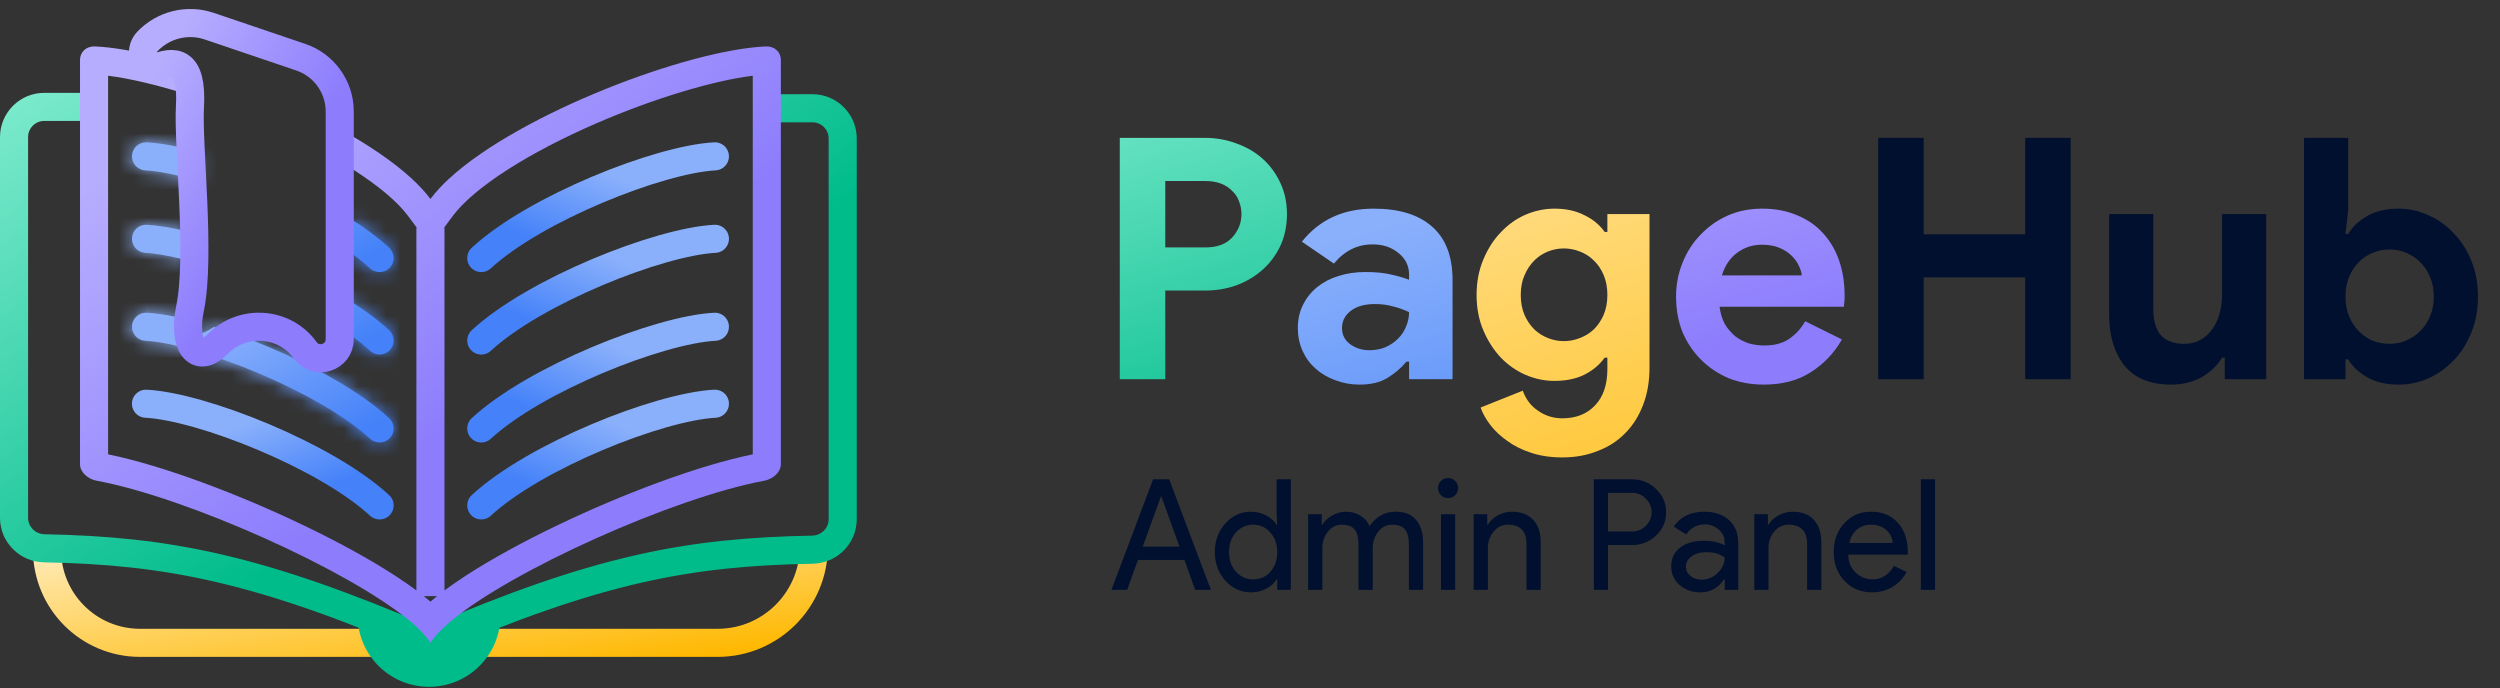 <svg width="178" height="49" viewBox="0 0 178 49" fill="none" xmlns="http://www.w3.org/2000/svg">
<rect x="0" y="0" width="178" height="49" fill="#333333" stroke="none"/>
<path d="M79.728 27V9.816H85.776C86.592 9.816 87.352 9.952 88.056 10.224C88.776 10.48 89.4 10.848 89.928 11.328C90.456 11.808 90.872 12.384 91.176 13.056C91.48 13.712 91.632 14.44 91.632 15.24C91.632 16.056 91.48 16.8 91.176 17.472C90.872 18.128 90.456 18.696 89.928 19.176C89.4 19.656 88.776 20.032 88.056 20.304C87.352 20.56 86.592 20.688 85.776 20.688H82.968V27H79.728ZM85.824 17.616C86.672 17.616 87.312 17.376 87.744 16.896C88.176 16.416 88.392 15.864 88.392 15.24C88.392 14.936 88.336 14.64 88.224 14.352C88.128 14.064 87.968 13.816 87.744 13.608C87.536 13.384 87.272 13.208 86.952 13.08C86.632 12.952 86.256 12.888 85.824 12.888H82.968V17.616H85.824Z" fill="url(#paint0_linear_94_120)"/>
<path d="M100.326 25.752H100.134C99.766 26.2 99.318 26.584 98.79 26.904C98.278 27.224 97.614 27.384 96.798 27.384C96.19 27.384 95.614 27.28 95.07 27.072C94.542 26.88 94.078 26.608 93.678 26.256C93.278 25.904 92.966 25.48 92.742 24.984C92.518 24.488 92.406 23.944 92.406 23.352C92.406 22.744 92.526 22.2 92.766 21.72C93.006 21.224 93.342 20.8 93.774 20.448C94.206 20.096 94.71 19.832 95.286 19.656C95.878 19.464 96.518 19.368 97.206 19.368C97.974 19.368 98.606 19.432 99.102 19.56C99.598 19.672 100.006 19.792 100.326 19.92V19.56C100.326 18.936 100.078 18.424 99.582 18.024C99.086 17.608 98.47 17.4 97.734 17.4C96.646 17.4 95.726 17.856 94.974 18.768L92.694 17.208C93.942 15.64 95.646 14.856 97.806 14.856C99.63 14.856 101.022 15.288 101.982 16.152C102.942 17 103.422 18.264 103.422 19.944V27H100.326V25.752ZM100.326 22.224C99.958 22.048 99.574 21.912 99.174 21.816C98.79 21.704 98.366 21.648 97.902 21.648C97.15 21.648 96.566 21.816 96.15 22.152C95.75 22.472 95.55 22.872 95.55 23.352C95.55 23.832 95.742 24.216 96.126 24.504C96.526 24.792 96.982 24.936 97.494 24.936C97.91 24.936 98.294 24.864 98.646 24.72C98.998 24.56 99.294 24.36 99.534 24.12C99.79 23.864 99.982 23.576 100.11 23.256C100.254 22.92 100.326 22.576 100.326 22.224Z" fill="url(#paint1_linear_94_120)"/>
<path d="M111.229 32.568C110.397 32.568 109.653 32.456 108.997 32.232C108.357 32.024 107.797 31.744 107.317 31.392C106.837 31.056 106.437 30.68 106.117 30.264C105.797 29.848 105.565 29.432 105.421 29.016L108.421 27.816C108.645 28.44 109.013 28.92 109.525 29.256C110.037 29.608 110.605 29.784 111.229 29.784C112.221 29.784 113.005 29.472 113.581 28.848C114.157 28.24 114.445 27.384 114.445 26.28V25.464H114.253C113.885 25.976 113.397 26.384 112.789 26.688C112.197 26.976 111.493 27.12 110.677 27.12C109.973 27.12 109.285 26.976 108.613 26.688C107.957 26.4 107.373 25.992 106.861 25.464C106.349 24.92 105.933 24.272 105.613 23.52C105.293 22.768 105.133 21.928 105.133 21C105.133 20.072 105.293 19.232 105.613 18.48C105.933 17.712 106.349 17.064 106.861 16.536C107.373 15.992 107.957 15.576 108.613 15.288C109.285 15 109.973 14.856 110.677 14.856C111.493 14.856 112.197 15.008 112.789 15.312C113.397 15.6 113.885 16 114.253 16.512H114.445V15.24H117.445V26.16C117.445 27.152 117.293 28.04 116.989 28.824C116.685 29.624 116.261 30.296 115.717 30.84C115.173 31.4 114.517 31.824 113.749 32.112C112.997 32.416 112.157 32.568 111.229 32.568ZM111.349 24.288C111.733 24.288 112.109 24.216 112.477 24.072C112.861 23.928 113.197 23.72 113.485 23.448C113.773 23.16 114.005 22.816 114.181 22.416C114.357 22 114.445 21.528 114.445 21C114.445 20.472 114.357 20 114.181 19.584C114.005 19.168 113.773 18.824 113.485 18.552C113.197 18.264 112.861 18.048 112.477 17.904C112.109 17.76 111.733 17.688 111.349 17.688C110.965 17.688 110.589 17.76 110.221 17.904C109.853 18.048 109.525 18.264 109.237 18.552C108.949 18.84 108.717 19.192 108.541 19.608C108.365 20.008 108.277 20.472 108.277 21C108.277 21.528 108.365 22 108.541 22.416C108.717 22.816 108.949 23.16 109.237 23.448C109.525 23.72 109.853 23.928 110.221 24.072C110.589 24.216 110.965 24.288 111.349 24.288Z" fill="url(#paint2_linear_94_120)"/>
<path d="M131.144 24.168C130.6 25.128 129.864 25.904 128.936 26.496C128.024 27.088 126.904 27.384 125.576 27.384C124.68 27.384 123.848 27.232 123.08 26.928C122.328 26.608 121.672 26.168 121.112 25.608C120.552 25.048 120.112 24.392 119.792 23.64C119.488 22.872 119.336 22.032 119.336 21.12C119.336 20.272 119.488 19.472 119.792 18.72C120.096 17.952 120.52 17.288 121.064 16.728C121.608 16.152 122.248 15.696 122.984 15.36C123.736 15.024 124.56 14.856 125.456 14.856C126.4 14.856 127.24 15.016 127.976 15.336C128.712 15.64 129.328 16.072 129.824 16.632C130.32 17.176 130.696 17.824 130.952 18.576C131.208 19.328 131.336 20.144 131.336 21.024C131.336 21.136 131.336 21.232 131.336 21.312C131.32 21.408 131.312 21.496 131.312 21.576C131.296 21.656 131.288 21.744 131.288 21.84H122.432C122.496 22.32 122.624 22.736 122.816 23.088C123.024 23.424 123.272 23.712 123.56 23.952C123.864 24.176 124.192 24.344 124.544 24.456C124.896 24.552 125.256 24.6 125.624 24.6C126.344 24.6 126.936 24.44 127.4 24.12C127.88 23.784 128.256 23.368 128.528 22.872L131.144 24.168ZM128.288 19.608C128.272 19.4 128.2 19.168 128.072 18.912C127.96 18.656 127.784 18.416 127.544 18.192C127.32 17.968 127.032 17.784 126.68 17.64C126.344 17.496 125.936 17.424 125.456 17.424C124.784 17.424 124.192 17.616 123.68 18C123.168 18.384 122.808 18.92 122.6 19.608H128.288Z" fill="url(#paint3_linear_94_120)"/>
<path d="M133.728 9.816H136.968V16.68H144.192V9.816H147.432V27H144.192V19.752H136.968V27H133.728V9.816ZM158.402 25.464H158.21C157.842 26.056 157.346 26.528 156.722 26.88C156.098 27.216 155.386 27.384 154.586 27.384C153.098 27.384 151.986 26.928 151.25 26.016C150.53 25.104 150.17 23.888 150.17 22.368V15.24H153.314V21.984C153.314 22.832 153.498 23.464 153.866 23.88C154.25 24.28 154.802 24.48 155.522 24.48C155.954 24.48 156.33 24.392 156.65 24.216C156.986 24.024 157.266 23.776 157.49 23.472C157.73 23.152 157.906 22.784 158.018 22.368C158.146 21.936 158.21 21.48 158.21 21V15.24H161.354V27H158.402V25.464ZM164.047 9.816H167.191V14.976L166.999 16.656H167.191C167.479 16.16 167.927 15.736 168.535 15.384C169.143 15.032 169.895 14.856 170.791 14.856C171.543 14.856 172.255 15.016 172.927 15.336C173.615 15.64 174.215 16.072 174.727 16.632C175.255 17.176 175.671 17.832 175.975 18.6C176.279 19.368 176.431 20.208 176.431 21.12C176.431 22.032 176.279 22.872 175.975 23.64C175.671 24.408 175.255 25.072 174.727 25.632C174.215 26.176 173.615 26.608 172.927 26.928C172.255 27.232 171.543 27.384 170.791 27.384C169.895 27.384 169.143 27.208 168.535 26.856C167.927 26.504 167.479 26.08 167.191 25.584H166.999V27H164.047V9.816ZM170.143 24.48C170.559 24.48 170.951 24.4 171.319 24.24C171.703 24.08 172.039 23.856 172.327 23.568C172.615 23.28 172.847 22.928 173.023 22.512C173.199 22.096 173.287 21.632 173.287 21.12C173.287 20.608 173.199 20.144 173.023 19.728C172.847 19.312 172.615 18.96 172.327 18.672C172.039 18.384 171.703 18.16 171.319 18C170.951 17.84 170.559 17.76 170.143 17.76C169.727 17.76 169.327 17.84 168.943 18C168.575 18.144 168.247 18.36 167.959 18.648C167.671 18.936 167.439 19.288 167.263 19.704C167.087 20.12 166.999 20.592 166.999 21.12C166.999 21.648 167.087 22.12 167.263 22.536C167.439 22.952 167.671 23.304 167.959 23.592C168.247 23.88 168.575 24.104 168.943 24.264C169.327 24.408 169.727 24.48 170.143 24.48Z" fill="#01102F"/>
<path d="M82.652 35.367L81.365 38.92H83.983L82.696 35.367H82.652ZM80.254 42H79.132L82.102 34.124H83.246L86.216 42H85.094L84.335 39.866H81.024L80.254 42ZM89.222 41.252C89.721 41.252 90.128 41.072 90.444 40.713C90.773 40.354 90.939 39.884 90.939 39.305C90.939 38.74 90.773 38.275 90.444 37.908C90.121 37.541 89.714 37.358 89.222 37.358C88.739 37.358 88.332 37.541 88.001 37.908C87.671 38.275 87.507 38.74 87.507 39.305C87.507 39.877 87.671 40.343 88.001 40.702C88.332 41.069 88.739 41.252 89.222 41.252ZM89.058 42.176C88.353 42.176 87.749 41.897 87.243 41.34C86.744 40.775 86.495 40.097 86.495 39.305C86.495 38.513 86.744 37.835 87.243 37.27C87.749 36.713 88.353 36.434 89.058 36.434C89.454 36.434 89.813 36.518 90.135 36.687C90.466 36.856 90.719 37.079 90.894 37.358H90.939L90.894 36.61V34.124H91.906V42H90.939V41.252H90.894C90.719 41.531 90.466 41.754 90.135 41.923C89.813 42.092 89.454 42.176 89.058 42.176ZM94.152 42H93.14V36.61H94.108V37.358H94.152C94.306 37.094 94.541 36.874 94.856 36.698C95.179 36.522 95.498 36.434 95.813 36.434C96.209 36.434 96.558 36.526 96.858 36.709C97.159 36.892 97.379 37.145 97.518 37.468C97.966 36.779 98.585 36.434 99.377 36.434C100.001 36.434 100.481 36.625 100.818 37.006C101.156 37.387 101.324 37.93 101.324 38.634V42H100.312V38.788C100.312 38.282 100.221 37.919 100.037 37.699C99.854 37.472 99.546 37.358 99.113 37.358C98.725 37.358 98.398 37.523 98.134 37.853C97.87 38.183 97.738 38.572 97.738 39.019V42H96.726V38.788C96.726 38.282 96.635 37.919 96.451 37.699C96.268 37.472 95.96 37.358 95.527 37.358C95.139 37.358 94.812 37.523 94.548 37.853C94.284 38.183 94.152 38.572 94.152 39.019V42ZM103.817 34.751C103.817 34.949 103.747 35.118 103.608 35.257C103.468 35.396 103.3 35.466 103.102 35.466C102.904 35.466 102.735 35.396 102.596 35.257C102.456 35.118 102.387 34.949 102.387 34.751C102.387 34.553 102.456 34.384 102.596 34.245C102.735 34.106 102.904 34.036 103.102 34.036C103.3 34.036 103.468 34.106 103.608 34.245C103.747 34.384 103.817 34.553 103.817 34.751ZM103.608 36.61V42H102.596V36.61H103.608ZM104.925 36.61H105.893V37.358H105.937C106.091 37.094 106.325 36.874 106.641 36.698C106.963 36.522 107.297 36.434 107.642 36.434C108.302 36.434 108.808 36.625 109.16 37.006C109.519 37.38 109.699 37.915 109.699 38.612V42H108.687V38.678C108.665 37.798 108.221 37.358 107.356 37.358C106.952 37.358 106.615 37.523 106.344 37.853C106.072 38.176 105.937 38.564 105.937 39.019V42H104.925V36.61ZM114.492 38.81V42H113.48V34.124H116.164C116.846 34.124 117.425 34.351 117.902 34.806C118.386 35.261 118.628 35.814 118.628 36.467C118.628 37.134 118.386 37.692 117.902 38.139C117.432 38.586 116.853 38.81 116.164 38.81H114.492ZM114.492 35.092V37.842H116.186C116.589 37.842 116.923 37.706 117.187 37.435C117.458 37.164 117.594 36.841 117.594 36.467C117.594 36.1 117.458 35.781 117.187 35.51C116.923 35.231 116.589 35.092 116.186 35.092H114.492ZM120.035 40.35C120.035 40.614 120.145 40.834 120.365 41.01C120.592 41.186 120.856 41.274 121.157 41.274C121.582 41.274 121.96 41.116 122.29 40.801C122.627 40.486 122.796 40.115 122.796 39.69C122.48 39.441 122.04 39.316 121.476 39.316C121.065 39.316 120.72 39.415 120.442 39.613C120.17 39.811 120.035 40.057 120.035 40.35ZM121.344 36.434C122.092 36.434 122.682 36.636 123.115 37.039C123.547 37.435 123.764 37.981 123.764 38.678V42H122.796V41.252H122.752C122.334 41.868 121.776 42.176 121.08 42.176C120.486 42.176 119.987 42 119.584 41.648C119.188 41.296 118.99 40.856 118.99 40.328C118.99 39.771 119.199 39.327 119.617 38.997C120.042 38.667 120.607 38.502 121.311 38.502C121.912 38.502 122.407 38.612 122.796 38.832V38.601C122.796 38.249 122.656 37.952 122.378 37.71C122.099 37.461 121.773 37.336 121.399 37.336C120.834 37.336 120.387 37.574 120.057 38.051L119.166 37.49C119.657 36.786 120.383 36.434 121.344 36.434ZM124.905 36.61H125.873V37.358H125.917C126.071 37.094 126.306 36.874 126.621 36.698C126.944 36.522 127.277 36.434 127.622 36.434C128.282 36.434 128.788 36.625 129.14 37.006C129.499 37.38 129.679 37.915 129.679 38.612V42H128.667V38.678C128.645 37.798 128.201 37.358 127.336 37.358C126.933 37.358 126.595 37.523 126.324 37.853C126.053 38.176 125.917 38.564 125.917 39.019V42H124.905V36.61ZM133.287 42.176C132.495 42.176 131.842 41.905 131.329 41.362C130.816 40.819 130.559 40.134 130.559 39.305C130.559 38.484 130.808 37.802 131.307 37.259C131.806 36.709 132.444 36.434 133.221 36.434C134.02 36.434 134.655 36.694 135.124 37.215C135.601 37.728 135.839 38.451 135.839 39.382L135.828 39.492H131.593C131.608 40.02 131.784 40.445 132.121 40.768C132.458 41.091 132.862 41.252 133.331 41.252C133.976 41.252 134.482 40.929 134.849 40.284L135.751 40.724C135.509 41.179 135.172 41.534 134.739 41.791C134.314 42.048 133.83 42.176 133.287 42.176ZM131.67 38.656H134.761C134.732 38.282 134.578 37.974 134.299 37.732C134.028 37.483 133.661 37.358 133.199 37.358C132.818 37.358 132.488 37.475 132.209 37.71C131.938 37.945 131.758 38.26 131.67 38.656ZM137.776 34.124V42H136.764V34.124H137.776Z" fill="#01102F"/>
<path d="M3.348 39.149V39.149C3.348 42.805 6.312 45.77 9.969 45.77H51.096C54.879 45.77 57.945 42.703 57.945 38.92V38.92" stroke="url(#paint4_linear_94_120)" stroke-width="2"/>
<path d="M6.577 7.61H3.153C1.964 7.61 1 8.574 1 9.763V36.868C1 38.056 1.964 39.016 3.152 39.039C11.957 39.206 18.497 40.478 30.549 45.672C42.601 40.478 49.043 39.304 57.848 39.136C59.036 39.114 60 38.154 60 36.966V9.861C60 8.672 59.036 7.708 57.847 7.708H54.423" stroke="url(#paint5_linear_94_120)" stroke-width="2"/>
<path d="M25.461 43.813H35.637C35.637 46.623 33.359 48.901 30.549 48.901C27.739 48.901 25.461 46.623 25.461 43.813Z" fill="#00BC8B"/>
<mask id="path-6-inside-1_94_120" fill="white">
<path fill-rule="evenodd" clip-rule="evenodd" d="M13.548 22.794C12.381 22.499 11.319 22.312 10.447 22.267C9.895 22.238 9.425 22.661 9.396 23.213C9.367 23.765 9.791 24.235 10.342 24.264C12.158 24.359 15.234 25.234 18.385 26.564C21.529 27.891 24.567 29.595 26.35 31.24C26.756 31.615 27.388 31.59 27.763 31.184C28.137 30.778 28.112 30.145 27.706 29.771C25.673 27.894 22.387 26.082 19.163 24.721C17.846 24.165 16.508 23.672 15.239 23.275C13.871 24.167 13.61 23.742 13.548 22.794Z"/>
</mask>
<path fill-rule="evenodd" clip-rule="evenodd" d="M13.548 22.794C12.381 22.499 11.319 22.312 10.447 22.267C9.895 22.238 9.425 22.661 9.396 23.213C9.367 23.765 9.791 24.235 10.342 24.264C12.158 24.359 15.234 25.234 18.385 26.564C21.529 27.891 24.567 29.595 26.35 31.24C26.756 31.615 27.388 31.59 27.763 31.184C28.137 30.778 28.112 30.145 27.706 29.771C25.673 27.894 22.387 26.082 19.163 24.721C17.846 24.165 16.508 23.672 15.239 23.275C13.871 24.167 13.61 23.742 13.548 22.794Z" fill="url(#paint6_linear_94_120)"/>
<path d="M10.447 22.267L10.342 24.264H10.342L10.447 22.267ZM13.548 22.794L15.543 22.663L15.448 21.212L14.039 20.855L13.548 22.794ZM9.396 23.213L11.393 23.317V23.317L9.396 23.213ZM10.342 24.264L10.447 22.267H10.447L10.342 24.264ZM18.385 26.564L19.163 24.721L18.385 26.564ZM26.35 31.24L27.706 29.771H27.706L26.35 31.24ZM27.763 31.184L29.233 32.54L29.233 32.54L27.763 31.184ZM27.706 29.771L29.063 28.301L29.063 28.301L27.706 29.771ZM19.163 24.721L18.385 26.564L19.163 24.721ZM15.239 23.275L15.836 21.366L14.936 21.085L14.146 21.6L15.239 23.275ZM10.342 24.264C11.037 24.3 11.96 24.455 13.057 24.733L14.039 20.855C12.802 20.542 11.602 20.324 10.551 20.269L10.342 24.264ZM11.393 23.317C11.364 23.869 10.894 24.293 10.342 24.264L10.551 20.269C8.897 20.183 7.485 21.454 7.399 23.108L11.393 23.317ZM10.447 22.267C10.998 22.295 11.422 22.766 11.393 23.317L7.399 23.108C7.312 24.763 8.583 26.175 10.238 26.261L10.447 22.267ZM19.163 24.721C15.948 23.364 12.615 22.38 10.447 22.267L10.238 26.261C11.702 26.337 14.52 27.103 17.608 28.406L19.163 24.721ZM27.706 29.771C25.673 27.894 22.387 26.082 19.163 24.721L17.608 28.406C20.67 29.699 23.461 31.296 24.993 32.71L27.706 29.771ZM26.293 29.827C26.668 29.422 27.3 29.396 27.706 29.771L24.993 32.71C26.211 33.834 28.109 33.758 29.233 32.54L26.293 29.827ZM26.35 31.24C25.944 30.866 25.919 30.233 26.293 29.827L29.233 32.54C30.356 31.323 30.28 29.425 29.063 28.301L26.35 31.24ZM18.385 26.564C21.528 27.89 24.567 29.595 26.35 31.24L29.063 28.301C26.779 26.193 23.245 24.273 19.941 22.879L18.385 26.564ZM14.643 25.184C15.845 25.56 17.122 26.03 18.385 26.564L19.941 22.879C18.569 22.3 17.171 21.783 15.836 21.366L14.643 25.184ZM14.146 21.6C13.866 21.783 13.764 21.816 13.789 21.808C13.798 21.804 14.215 21.664 14.746 21.91C15.311 22.172 15.499 22.633 15.538 22.745C15.572 22.844 15.556 22.856 15.543 22.663L11.552 22.925C11.571 23.207 11.611 23.627 11.754 24.044C11.902 24.474 12.253 25.163 13.062 25.539C13.837 25.898 14.58 25.756 15.025 25.611C15.486 25.462 15.928 25.213 16.332 24.95L14.146 21.6Z" fill="url(#paint7_linear_94_120)" mask="url(#path-6-inside-1_94_120)"/>
<mask id="path-8-inside-2_94_120" fill="white">
<path fill-rule="evenodd" clip-rule="evenodd" d="M13.347 16.482C12.259 16.216 11.269 16.047 10.446 16.005C9.895 15.976 9.424 16.399 9.396 16.951C9.367 17.502 9.79 17.973 10.342 18.002C11.134 18.043 12.166 18.233 13.34 18.544C13.34 17.826 13.342 17.132 13.347 16.482ZM24.091 23.265C24.963 23.831 25.732 24.408 26.349 24.978C26.755 25.353 27.388 25.328 27.762 24.922C28.137 24.516 28.112 23.883 27.706 23.509C26.738 22.615 25.486 21.736 24.091 20.914V23.265Z"/>
</mask>
<path fill-rule="evenodd" clip-rule="evenodd" d="M13.347 16.482C12.259 16.216 11.269 16.047 10.446 16.005C9.895 15.976 9.424 16.399 9.396 16.951C9.367 17.502 9.79 17.973 10.342 18.002C11.134 18.043 12.166 18.233 13.34 18.544C13.34 17.826 13.342 17.132 13.347 16.482ZM24.091 23.265C24.963 23.831 25.732 24.408 26.349 24.978C26.755 25.353 27.388 25.328 27.762 24.922C28.137 24.516 28.112 23.883 27.706 23.509C26.738 22.615 25.486 21.736 24.091 20.914V23.265Z" fill="url(#paint8_linear_94_120)"/>
<path d="M10.446 16.005L10.342 18.002H10.342L10.446 16.005ZM13.347 16.482L15.347 16.499L15.361 14.916L13.823 14.54L13.347 16.482ZM9.396 16.951L11.393 17.055V17.055L9.396 16.951ZM10.342 18.002L10.446 16.005H10.446L10.342 18.002ZM13.34 18.544L12.827 20.477L15.341 21.145L15.34 18.544L13.34 18.544ZM26.349 24.978L27.706 23.509L26.349 24.978ZM24.091 23.265H22.091V24.35L23.002 24.942L24.091 23.265ZM27.762 24.922L29.232 26.278L29.232 26.278L27.762 24.922ZM27.706 23.509L29.062 22.039L29.062 22.039L27.706 23.509ZM24.091 20.914L25.108 19.191L22.091 17.412V20.914H24.091ZM10.342 18.002C10.995 18.036 11.853 18.175 12.871 18.425L13.823 14.54C12.666 14.256 11.543 14.059 10.551 14.007L10.342 18.002ZM11.393 17.055C11.364 17.607 10.893 18.031 10.342 18.002L10.551 14.007C8.896 13.921 7.485 15.192 7.398 16.846L11.393 17.055ZM10.446 16.005C10.998 16.033 11.422 16.504 11.393 17.055L7.398 16.846C7.312 18.501 8.583 19.913 10.238 19.999L10.446 16.005ZM13.853 16.611C12.615 16.283 11.434 16.056 10.446 16.005L10.238 19.999C10.835 20.03 11.718 20.183 12.827 20.477L13.853 16.611ZM15.34 18.544C15.34 17.83 15.342 17.141 15.347 16.499L11.347 16.465C11.342 17.122 11.34 17.823 11.34 18.545L15.34 18.544ZM27.706 23.509C26.982 22.84 26.116 22.195 25.181 21.587L23.002 24.942C23.81 25.466 24.481 25.976 24.993 26.448L27.706 23.509ZM26.293 23.565C26.668 23.159 27.3 23.134 27.706 23.509L24.993 26.448C26.21 27.572 28.108 27.496 29.232 26.278L26.293 23.565ZM26.349 24.978C25.944 24.604 25.918 23.971 26.293 23.565L29.232 26.278C30.356 25.061 30.28 23.163 29.062 22.039L26.349 24.978ZM23.075 22.636C24.396 23.415 25.52 24.213 26.349 24.978L29.062 22.039C27.956 21.017 26.575 20.057 25.108 19.191L23.075 22.636ZM22.091 20.914V23.265H26.091V20.914H22.091Z" fill="url(#paint9_linear_94_120)" mask="url(#path-8-inside-2_94_120)"/>
<mask id="path-10-inside-3_94_120" fill="white">
<path fill-rule="evenodd" clip-rule="evenodd" d="M14.141 10.819C12.741 10.432 11.465 10.187 10.447 10.134C9.895 10.105 9.425 10.529 9.396 11.08C9.367 11.632 9.791 12.102 10.342 12.131C11.307 12.181 12.626 12.452 14.124 12.893C14.126 12.155 14.132 11.455 14.141 10.819ZM24.874 17.925C25.427 18.319 25.924 18.715 26.35 19.108C26.756 19.482 27.388 19.457 27.763 19.051C28.137 18.645 28.112 18.013 27.706 17.638C26.923 16.915 25.954 16.202 24.874 15.52V17.925Z"/>
</mask>
<path fill-rule="evenodd" clip-rule="evenodd" d="M14.141 10.819C12.741 10.432 11.465 10.187 10.447 10.134C9.895 10.105 9.425 10.529 9.396 11.08C9.367 11.632 9.791 12.102 10.342 12.131C11.307 12.181 12.626 12.452 14.124 12.893C14.126 12.155 14.132 11.455 14.141 10.819ZM24.874 17.925C25.427 18.319 25.924 18.715 26.35 19.108C26.756 19.482 27.388 19.457 27.763 19.051C28.137 18.645 28.112 18.013 27.706 17.638C26.923 16.915 25.954 16.202 24.874 15.52V17.925Z" fill="url(#paint10_linear_94_120)"/>
<path d="M10.447 10.134L10.342 12.131H10.342L10.447 10.134ZM14.141 10.819L16.141 10.849L16.165 9.302L14.673 8.891L14.141 10.819ZM9.396 11.08L11.393 11.185V11.185L9.396 11.08ZM10.342 12.131L10.447 10.134L10.342 12.131ZM14.124 12.893L13.558 14.812L16.116 15.566L16.124 12.9L14.124 12.893ZM26.35 19.108L27.706 17.638L27.706 17.638L26.35 19.108ZM24.874 17.925H22.874V18.957L23.715 19.555L24.874 17.925ZM27.763 19.051L29.232 20.408L29.232 20.408L27.763 19.051ZM27.706 17.638L29.063 16.168L29.063 16.168L27.706 17.638ZM24.874 15.52L25.942 13.829L22.874 11.893V15.52H24.874ZM10.342 12.131C11.158 12.174 12.279 12.38 13.61 12.747L14.673 8.891C13.204 8.485 11.772 8.2 10.551 8.136L10.342 12.131ZM11.393 11.185C11.364 11.736 10.894 12.16 10.342 12.131L10.551 8.136C8.896 8.05 7.485 9.321 7.399 10.976L11.393 11.185ZM10.447 10.134C10.998 10.163 11.422 10.633 11.393 11.185L7.399 10.976C7.312 12.63 8.583 14.042 10.238 14.128L10.447 10.134ZM14.69 10.975C13.13 10.515 11.638 10.196 10.447 10.134L10.238 14.128C10.975 14.167 12.123 14.389 13.558 14.812L14.69 10.975ZM16.124 12.9C16.126 12.167 16.132 11.475 16.141 10.849L12.142 10.788C12.132 11.435 12.126 12.143 12.124 12.887L16.124 12.9ZM27.706 17.638C27.205 17.176 26.64 16.727 26.034 16.296L23.715 19.555C24.215 19.911 24.643 20.254 24.993 20.577L27.706 17.638ZM26.293 17.695C26.668 17.289 27.3 17.263 27.706 17.638L24.993 20.577C26.211 21.701 28.109 21.625 29.232 20.408L26.293 17.695ZM26.35 19.108C25.944 18.733 25.919 18.1 26.293 17.695L29.232 20.408C30.356 19.19 30.28 17.292 29.063 16.168L26.35 19.108ZM23.807 17.212C24.818 17.85 25.681 18.491 26.35 19.108L29.063 16.168C28.165 15.339 27.09 14.554 25.942 13.829L23.807 17.212ZM22.874 15.52V17.925H26.874V15.52H22.874Z" fill="url(#paint11_linear_94_120)" mask="url(#path-10-inside-3_94_120)"/>
<path d="M27.027 35.985C23.211 32.463 14.377 28.953 10.393 28.745" stroke="url(#paint12_linear_94_120)" stroke-width="2" stroke-linecap="round"/>
<path d="M34.267 30.506C38.083 26.983 46.916 23.473 50.9 23.265" stroke="url(#paint13_linear_94_120)" stroke-width="2" stroke-linecap="round"/>
<path d="M34.267 24.244C38.083 20.721 46.917 17.211 50.901 17.003" stroke="url(#paint14_linear_94_120)" stroke-width="2" stroke-linecap="round"/>
<path d="M34.266 18.373C38.082 14.851 46.916 11.341 50.9 11.132" stroke="url(#paint15_linear_94_120)" stroke-width="2" stroke-linecap="round"/>
<path d="M34.267 35.985C38.083 32.463 46.917 28.953 50.901 28.745" stroke="url(#paint16_linear_94_120)" stroke-width="2" stroke-linecap="round"/>
<path fill-rule="evenodd" clip-rule="evenodd" d="M24.189 11.486C24.508 11.675 24.818 11.865 25.118 12.057C26.971 13.241 28.312 14.38 29.043 15.361L29.684 16.221H29.647V42.038C29.17 41.683 28.666 41.337 28.154 41.003C26.31 39.803 24.021 38.557 21.597 37.395C16.965 35.174 11.623 33.154 7.697 32.349V5.393C9.282 5.59 11.313 6.075 13.52 6.78C13.343 4.613 12.162 4.756 10.98 5.262L11.084 4.01C9.444 3.608 7.962 3.359 6.767 3.306C6.16 3.279 5.697 3.677 5.697 4.285V33.051C5.697 33.643 6.289 34.117 6.871 34.225C13.342 35.426 24.939 40.633 29.252 44.276C29.89 44.814 30.368 45.319 30.647 45.771C30.926 45.319 31.404 44.814 32.042 44.276C36.354 40.633 47.951 35.426 54.423 34.225C55.005 34.117 55.597 33.643 55.597 33.051V4.285C55.597 3.677 55.128 3.279 54.521 3.306C48.93 3.555 37.059 8.076 32.023 12.677C31.479 13.174 31.015 13.672 30.647 14.166C30.279 13.672 29.815 13.174 29.271 12.677C27.962 11.482 26.191 10.291 24.189 9.18V11.486ZM30.647 42.837C30.493 42.705 30.335 42.573 30.171 42.443H31.122C30.959 42.573 30.8 42.705 30.647 42.837ZM33.14 41.003C32.627 41.337 32.123 41.683 31.647 42.038V16.221H31.61L32.25 15.361C32.982 14.38 34.323 13.24 36.175 12.057C37.996 10.893 40.183 9.768 42.472 8.775C46.584 6.993 50.789 5.74 53.597 5.393V32.349C49.67 33.154 44.328 35.174 39.697 37.395C37.273 38.557 34.984 39.803 33.14 41.003Z" fill="url(#paint17_linear_94_120)"/>
<path d="M13.524 7.61C13.72 4.186 12.35 4.284 10.98 4.871L10.746 4.733C10.109 4.358 9.986 3.488 10.495 2.952C11.626 1.762 13.345 1.337 14.9 1.864L21.416 4.072C23.074 4.634 24.189 6.189 24.189 7.939V24.15C24.189 25.466 22.502 26.01 21.733 24.942C20.257 22.892 17.265 22.693 15.5 24.5C14 26 13 24.5 13.524 21.993C14.312 18.226 13.367 10.35 13.524 7.61Z" stroke="url(#paint18_linear_94_120)" stroke-width="2"/>
<defs>
<linearGradient id="paint0_linear_94_120" x1="136.636" y1="21.005" x2="127.539" y2="-10.366" gradientUnits="userSpaceOnUse">
<stop stop-color="#00BC8B"/>
<stop offset="1" stop-color="#7AE9CC"/>
</linearGradient>
<linearGradient id="paint1_linear_94_120" x1="99.818" y1="11.084" x2="108.378" y2="41.093" gradientUnits="userSpaceOnUse">
<stop offset="0.14" stop-color="#8AB0FB"/>
<stop offset="1" stop-color="#4582F9"/>
</linearGradient>
<linearGradient id="paint2_linear_94_120" x1="178" y1="33" x2="162.485" y2="-20.501" gradientUnits="userSpaceOnUse">
<stop stop-color="#FFB800"/>
<stop offset="1" stop-color="#FFECBC"/>
</linearGradient>
<linearGradient id="paint3_linear_94_120" x1="89.854" y1="7.967" x2="96.137" y2="31.602" gradientUnits="userSpaceOnUse">
<stop stop-color="#B7ADFE"/>
<stop offset="1" stop-color="#8D7DFD"/>
</linearGradient>
<linearGradient id="paint4_linear_94_120" x1="57.945" y1="45.77" x2="56.253" y2="32.284" gradientUnits="userSpaceOnUse">
<stop stop-color="#FFB800"/>
<stop offset="1" stop-color="#FFECBC"/>
</linearGradient>
<linearGradient id="paint5_linear_94_120" x1="35.596" y1="29.928" x2="15.262" y2="-1.591" gradientUnits="userSpaceOnUse">
<stop stop-color="#00BC8B"/>
<stop offset="1" stop-color="#7AE9CC"/>
</linearGradient>
<linearGradient id="paint6_linear_94_120" x1="12.333" y1="23.499" x2="18.737" y2="34.63" gradientUnits="userSpaceOnUse">
<stop offset="0.14" stop-color="#8AB0FB"/>
<stop offset="1" stop-color="#4582F9"/>
</linearGradient>
<linearGradient id="paint7_linear_94_120" x1="12.333" y1="23.499" x2="18.737" y2="34.63" gradientUnits="userSpaceOnUse">
<stop offset="0.14" stop-color="#8AB0FB"/>
<stop offset="1" stop-color="#4582F9"/>
</linearGradient>
<linearGradient id="paint8_linear_94_120" x1="12.332" y1="17.237" x2="18.737" y2="28.368" gradientUnits="userSpaceOnUse">
<stop offset="0.14" stop-color="#8AB0FB"/>
<stop offset="1" stop-color="#4582F9"/>
</linearGradient>
<linearGradient id="paint9_linear_94_120" x1="12.332" y1="17.237" x2="18.737" y2="28.368" gradientUnits="userSpaceOnUse">
<stop offset="0.14" stop-color="#8AB0FB"/>
<stop offset="1" stop-color="#4582F9"/>
</linearGradient>
<linearGradient id="paint10_linear_94_120" x1="12.333" y1="11.367" x2="18.737" y2="22.497" gradientUnits="userSpaceOnUse">
<stop offset="0.14" stop-color="#8AB0FB"/>
<stop offset="1" stop-color="#4582F9"/>
</linearGradient>
<linearGradient id="paint11_linear_94_120" x1="12.333" y1="11.367" x2="18.737" y2="22.497" gradientUnits="userSpaceOnUse">
<stop offset="0.14" stop-color="#8AB0FB"/>
<stop offset="1" stop-color="#4582F9"/>
</linearGradient>
<linearGradient id="paint12_linear_94_120" x1="14.022" y1="30.513" x2="16.954" y2="37.36" gradientUnits="userSpaceOnUse">
<stop offset="0.14" stop-color="#8AB0FB"/>
<stop offset="1" stop-color="#4582F9"/>
</linearGradient>
<linearGradient id="paint13_linear_94_120" x1="47.271" y1="25.034" x2="44.34" y2="31.881" gradientUnits="userSpaceOnUse">
<stop offset="0.14" stop-color="#8AB0FB"/>
<stop offset="1" stop-color="#4582F9"/>
</linearGradient>
<linearGradient id="paint14_linear_94_120" x1="47.271" y1="18.772" x2="44.34" y2="25.619" gradientUnits="userSpaceOnUse">
<stop offset="0.14" stop-color="#8AB0FB"/>
<stop offset="1" stop-color="#4582F9"/>
</linearGradient>
<linearGradient id="paint15_linear_94_120" x1="47.27" y1="12.901" x2="44.339" y2="19.748" gradientUnits="userSpaceOnUse">
<stop offset="0.14" stop-color="#8AB0FB"/>
<stop offset="1" stop-color="#4582F9"/>
</linearGradient>
<linearGradient id="paint16_linear_94_120" x1="47.272" y1="30.513" x2="44.34" y2="37.36" gradientUnits="userSpaceOnUse">
<stop offset="0.14" stop-color="#8AB0FB"/>
<stop offset="1" stop-color="#4582F9"/>
</linearGradient>
<linearGradient id="paint17_linear_94_120" x1="11.612" y1="9.113" x2="29.582" y2="32.15" gradientUnits="userSpaceOnUse">
<stop stop-color="#B7ADFE"/>
<stop offset="1" stop-color="#8D7DFD"/>
</linearGradient>
<linearGradient id="paint18_linear_94_120" x1="11.241" y1="4.741" x2="21.651" y2="10.84" gradientUnits="userSpaceOnUse">
<stop stop-color="#B7ADFE"/>
<stop offset="1" stop-color="#8D7DFD"/>
</linearGradient>
</defs>
</svg>
